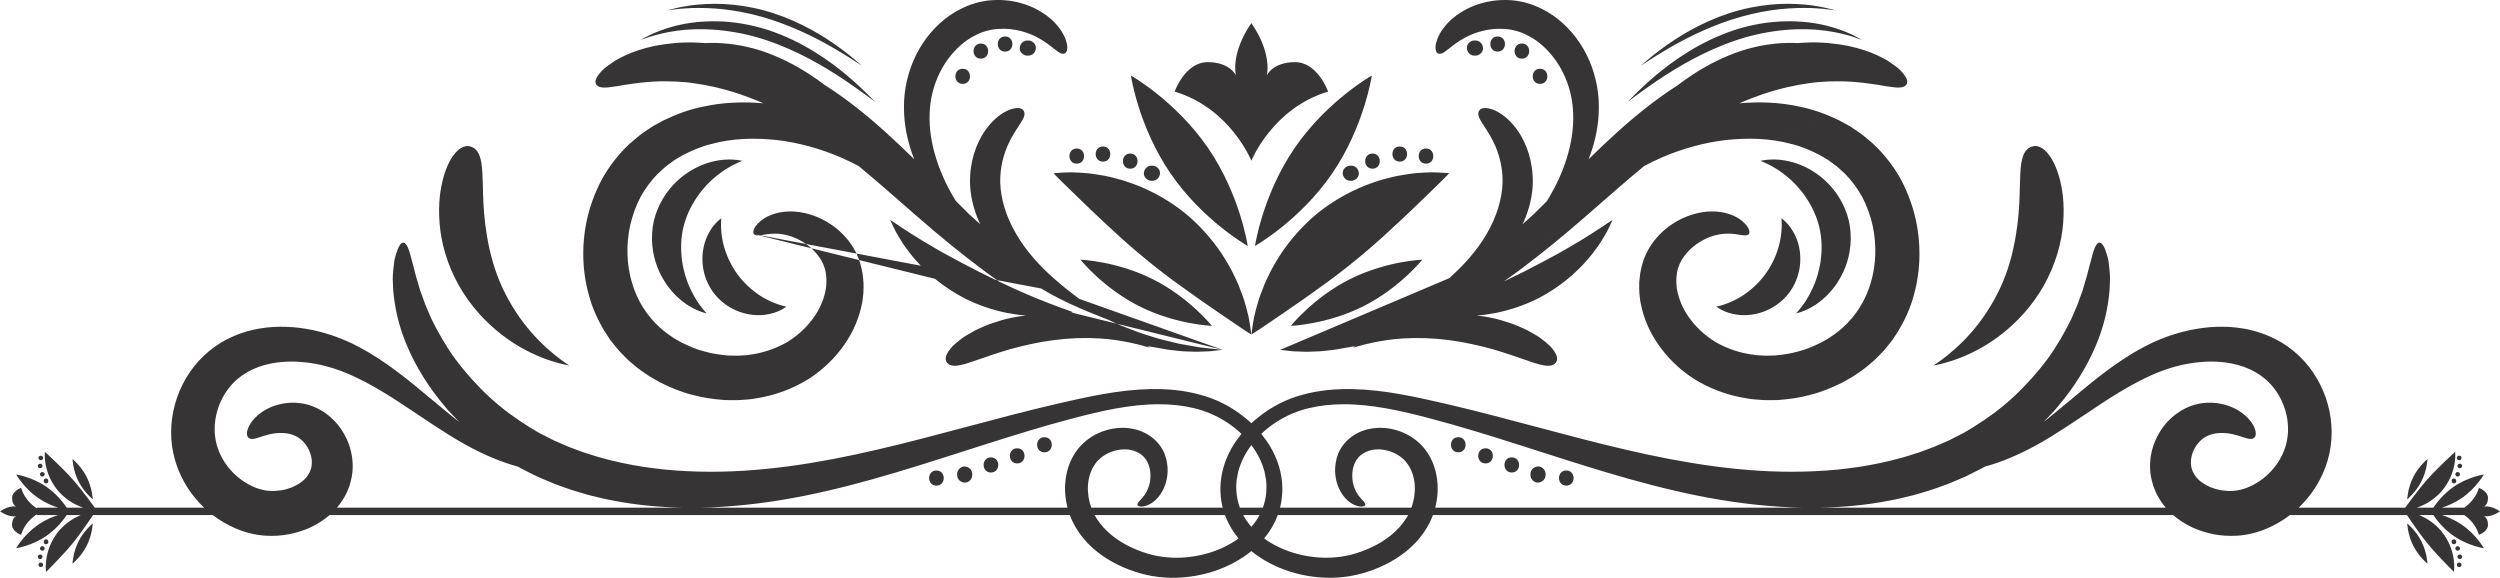 <?xml version="1.0" encoding="UTF-8"?>
<!DOCTYPE svg PUBLIC "-//W3C//DTD SVG 1.1//EN" "http://www.w3.org/Graphics/SVG/1.1/DTD/svg11.dtd">
<!-- Creator: CorelDRAW 2019 (64-Bit) -->
<svg xmlns="http://www.w3.org/2000/svg" xml:space="preserve" width="12.885in" height="2.978in" version="1.1" style="shape-rendering:geometricPrecision; text-rendering:geometricPrecision; image-rendering:optimizeQuality; fill-rule:evenodd; clip-rule:evenodd"
viewBox="0 0 3442.62 795.71"
 xmlns:xlink="http://www.w3.org/1999/xlink"
 xmlns:xodm="http://www.corel.com/coreldraw/odm/2003">
 <defs>
  <style type="text/css">
   <![CDATA[
    .fil0 {fill:#373435;fill-rule:nonzero}
   ]]>
  </style>
 </defs>
 <g id="Layer_x0020_1">
  <path class="fil0" d="M1038.38 322.52c1.07,1.17 2.9,1.81 5.72,1.67 2.81,-0.13 6.76,-0.88 12.19,-1.66 5.45,-0.72 12.5,-1.31 21.62,0.13 9.04,1.47 20.5,5.23 32.37,13.64 5.87,4.2 11.78,9.6 16.67,16.25 4.95,6.59 8.73,14.47 10.1,22.8 1.54,9.31 1.41,20.02 -1.79,31.23 -3.15,11.2 -8.7,23.24 -17.72,34.59 -8.76,11.44 -20.66,22.24 -34.83,30.65 -14.32,7.99 -31.6,14.33 -50.85,16.74 -4.76,0.94 -9.78,0.78 -14.78,1.2 -5.02,0.29 -10.18,-0.23 -15.37,-0.22 -10.38,-1.08 -21.13,-2.4 -31.78,-5.59 -10.8,-2.66 -21.28,-7.28 -31.73,-12.37 -4.95,-3.01 -10.32,-5.57 -15.01,-9.19 -2.37,-1.75 -5.02,-3.24 -7.25,-5.21 -2.28,-1.91 -4.58,-3.84 -6.9,-5.78 -17.9,-16.06 -31.55,-37.02 -38.79,-61.94 -7.41,-24.71 -8.32,-52.59 -2.47,-79.27 3.1,-13.28 7.67,-26.29 13.97,-38.42 6.56,-11.98 14.6,-22.96 24.2,-32.66 5.21,-4.58 10.04,-9.67 15.92,-13.54l4.23 -3.14c1.39,-1.07 2.79,-2.14 4.36,-2.97l9.14 -5.41c12.57,-6.62 25.93,-12.4 40.3,-15.83 28.44,-7.81 59.44,-8.61 89.83,-5.34 30.46,3.51 60.4,12.05 88.28,23.98 8.18,3.65 16.24,7.55 24.18,11.67 26.95,22.18 54.15,46.47 82.12,70.73 14.59,12.67 29.43,25.32 44.55,37.59 15.1,12.28 30.1,24.02 45.48,35.47 7.09,5.27 14.22,10.43 21.38,15.43 6.93,3.31 13.69,6.48 20.23,9.51 7.61,3.25 14.8,6.74 21.75,9.48 3.46,1.42 6.78,2.99 10.04,4.27 3.25,1.28 6.4,2.53 9.42,3.72 6.01,2.59 11.59,4.42 16.5,6.34 2.46,0.94 4.76,1.83 6.89,2.64 2.13,0.73 4.09,1.41 5.87,2.03 7.09,2.5 11.1,4.11 11.1,4.11 0,0 -0.75,0.18 -2.21,0.5l208.38 51.44 0.01 0 0 -0 0.01 0 0 0 0 0 -8.08 0.89c-2.66,0.29 -5.97,0.65 -9.88,1.08 -3.92,0.24 -8.46,0.31 -13.6,0.51 -5.15,0.34 -10.86,-0.01 -17.14,-0.26 -6.31,-0.06 -13.1,-0.92 -20.46,-1.73 -1.84,-0.2 -3.71,-0.42 -5.61,-0.63 -1.89,-0.33 -3.8,-0.66 -5.75,-1.01l-10.42 -1.83c-4.05,-0.61 -8.18,-1.44 -12.45,-2.13l3.13 2.12c0,0 -1.87,-0.52 -5.29,-1.45 -2.61,-0.68 -6.04,-1.74 -10.24,-2.85 -4.08,-0.84 -8.23,-1.79 -12.46,-2.8 -11.36,-2.31 -25.45,-4.72 -41.11,-5.62 -19.69,-1.22 -41.59,-0.55 -62.92,2.25 -21.36,2.72 -42.05,7.54 -60.15,12.47 -36,10.58 -55.25,19.27 -67.73,21.69 -12.16,2.97 -17.3,0.1 -19.7,-3.36 -2.32,-3.35 -3.4,-8.87 5.49,-19.63 2.17,-2.79 5.22,-5.47 8.99,-8.59 3.81,-3.05 8.27,-6.72 14.04,-9.94 5.7,-3.37 12.28,-7.2 20.28,-10.44 3.99,-1.63 8.14,-3.68 12.78,-5.12 4.62,-1.54 9.53,-3.11 14.74,-4.71 10.2,-2.79 21.23,-4.89 32.67,-6.18l-1.81 -0.15c-8.14,-0.52 -16.68,-2.01 -25.71,-3.67 -17.89,-3.78 -37.28,-9.97 -56.26,-19.44 -15.56,-7.93 -29.49,-17.41 -41.56,-27.29l-249.11 -61.49zm-938.64 453.75c0,0 11.93,-9.54 19.63,-24.84 7.7,-15.3 8.26,-30.57 8.26,-30.57 0,0 -11.94,9.54 -19.64,24.84 -7.7,15.3 -8.26,30.57 -8.26,30.57zm-40.49 1.56c0,4.11 -6.38,4.12 -6.38,0 0,-4.1 6.38,-4.11 6.38,0l0 0zm-0.85 -11.06c0,4.11 -6.38,4.12 -6.38,0 0,-4.1 6.38,-4.11 6.38,0l0 0zm2.98 -11.49c0,4.1 -6.38,4.11 -6.38,0 0,-4.11 6.38,-4.12 6.38,0l0 0zm-1.27 -8.94c0,-0.14 0,-0.28 0,-0.43 0,-1.67 1.47,-3.27 3.19,-3.19 1.73,0.08 3.19,1.4 3.19,3.19 0,0.14 0,0.29 0,0.43 0,1.67 -1.47,3.27 -3.19,3.19 -1.73,-0.08 -3.19,-1.4 -3.19,-3.19l0 0zm-60.11 -42.12c13.12,9.02 22.12,6.49 22.12,6.49 0,0 -5.64,2.39 -5.64,11.93 0,9.54 12.42,13.92 12.42,13.92 4.37,-14.63 14.61,-23.58 21.71,-28.26l0 0.99 29.26 0c-7.73,2.51 -17.67,6.64 -27.23,13.19 -19.83,13.6 -30.52,32.5 -30.52,32.5 0,0 21.48,-3.14 41.32,-16.73 14.57,-9.99 24.19,-22.83 28.28,-28.95l19.56 0 -1.09 0.44c-1.37,0.56 -2.72,1.24 -4.15,1.93 -2.88,1.35 -5.76,3.09 -8.75,5.01 -5.88,3.94 -11.86,9.05 -17.04,15.36 -5.14,6.35 -8.94,13.24 -11.62,19.79 -1.28,3.32 -2.4,6.49 -3.15,9.58 -0.39,1.54 -0.78,3 -1.05,4.45 -0.27,1.45 -0.5,2.85 -0.7,4.18 -0.44,2.65 -0.57,5.12 -0.7,7.27 -0.05,1.08 -0.1,2.07 -0.1,2.99 0.02,0.93 0.05,1.78 0.06,2.55 0.12,3.06 0.33,4.75 0.33,4.75 0,0 1.3,-1.18 3.38,-3.31 2.06,-2.11 4.99,-5.13 8.53,-8.77 1.72,-1.8 3.59,-3.76 5.58,-5.83 1.91,-2.1 4.05,-4.24 6.11,-6.57 4.26,-4.56 8.69,-9.55 13.07,-14.97 4.43,-5.38 8.42,-10.72 12.03,-15.81 1.86,-2.49 3.53,-5.02 5.2,-7.31 1.64,-2.37 3.17,-4.59 4.59,-6.64l6.18 -9.08 164.97 0c2.51,1.92 5.07,3.75 7.68,5.5 9.96,6.66 20.53,11.97 31.36,15.9 2.75,0.88 5.48,1.75 8.2,2.61 2.73,0.84 5.76,1.42 8.61,2.08 2.89,0.72 5.75,1.12 8.59,1.46 2.84,0.32 5.68,0.83 8.47,0.86 22.39,1.38 43.01,-3.05 61.21,-11.23 9.67,-4.54 18.76,-10.29 26.72,-17.19l1019.41 0c1.14,3.1 2.43,6.17 3.86,9.18 5.2,10.74 12.14,20.44 20.12,28.92 16.17,17 36.43,29.05 57.55,37.02 5.3,1.97 10.66,3.77 16.08,5.26 5.46,1.53 11.16,2.78 16.78,3.75 11.28,1.91 22.65,2.54 33.86,2.14 22.42,-0.81 44.27,-5.73 64.21,-14.2 13.59,-5.79 26.35,-13.3 37.54,-22.45 11.19,9.15 23.95,16.67 37.54,22.45 19.95,8.47 41.79,13.38 64.21,14.2 11.21,0.39 22.57,-0.24 33.86,-2.14 5.62,-0.97 11.31,-2.22 16.78,-3.75 5.42,-1.49 10.78,-3.28 16.08,-5.26 21.12,-7.97 41.38,-20.02 57.55,-37.02 7.99,-8.49 14.93,-18.18 20.12,-28.92 1.44,-3.01 2.72,-6.07 3.86,-9.18l1019.41 0c7.96,6.9 17.05,12.65 26.72,17.19 18.19,8.19 38.82,12.62 61.21,11.23 2.79,-0.03 5.63,-0.54 8.47,-0.86 2.85,-0.35 5.71,-0.75 8.6,-1.46 2.84,-0.67 5.88,-1.25 8.6,-2.08 2.71,-0.86 5.44,-1.74 8.2,-2.61 10.83,-3.93 21.39,-9.24 31.36,-15.9 2.61,-1.75 5.17,-3.58 7.68,-5.5l161.19 0c1.6,2.35 3.68,5.45 6.16,9.08 1.45,2.05 2.97,4.27 4.6,6.64 1.67,2.29 3.34,4.82 5.2,7.31 3.64,5.09 7.61,10.43 12.06,15.81 4.38,5.42 8.8,10.4 13.06,14.97 2.04,2.32 4.19,4.46 6.09,6.57 2,2.08 3.86,4.03 5.6,5.83 3.52,3.64 6.46,6.66 8.54,8.77 2.08,2.13 3.38,3.31 3.38,3.31 0,0 0.19,-1.69 0.33,-4.75 0,-0.77 0.04,-1.62 0.04,-2.55 0,-0.92 -0.04,-1.91 -0.07,-2.99 -0.15,-2.14 -0.26,-4.62 -0.7,-7.27 -0.22,-1.33 -0.44,-2.73 -0.7,-4.18 -0.26,-1.45 -0.67,-2.92 -1.04,-4.45 -0.78,-3.09 -1.89,-6.26 -3.15,-9.58 -2.67,-6.55 -6.49,-13.44 -11.62,-19.79 -5.2,-6.31 -11.17,-11.42 -17.07,-15.36 -3.01,-1.92 -5.86,-3.66 -8.76,-5.01 -1.41,-0.69 -2.78,-1.37 -4.12,-1.93l-1.1 -0.44 19.55 0c4.09,6.12 13.72,18.97 28.27,28.95 19.85,13.59 41.34,16.73 41.34,16.73 0,0 -10.69,-18.9 -30.54,-32.5 -9.55,-6.55 -19.49,-10.67 -27.22,-13.19l30.72 0c6.97,4.9 16.17,13.61 20.25,27.26 0,0 12.43,-4.38 12.43,-13.92 0,-9.54 -5.64,-11.93 -5.64,-11.93 0,0 8.98,2.52 22.12,-6.49 -13.14,-9.02 -22.12,-6.49 -22.12,-6.49 0,0 5.64,-2.39 5.64,-11.93 0,-9.54 -12.43,-13.92 -12.43,-13.92 -4.08,13.65 -13.27,22.36 -20.25,27.26l-30.73 0c7.73,-2.51 17.67,-6.64 27.22,-13.19 19.85,-13.59 30.54,-32.5 30.54,-32.5 0,0 -21.49,3.14 -41.34,16.74 -14.55,9.98 -24.18,22.83 -28.27,28.95l-22.87 0c0.94,-0.31 1.92,-0.65 2.94,-1.01 1.37,-0.5 2.75,-1.12 4.23,-1.76 2.89,-1.23 5.86,-2.85 8.94,-4.65 6.05,-3.7 12.21,-8.56 17.66,-14.65 5.38,-6.13 9.46,-12.85 12.43,-19.29 1.41,-3.27 2.64,-6.39 3.53,-9.44 0.44,-1.52 0.89,-2.97 1.22,-4.41 0.33,-1.44 0.63,-2.82 0.89,-4.15 0.56,-2.62 0.78,-5.09 1,-7.23 0.07,-1.07 0.19,-2.06 0.22,-2.99 0,-0.92 0.04,-1.78 0.04,-2.55 0,-3.06 -0.15,-4.75 -0.15,-4.75 0,0 -1.34,1.13 -3.53,3.17 -2.11,2.03 -5.2,4.92 -8.87,8.41 -1.78,1.73 -3.75,3.6 -5.83,5.6 -1.97,2.02 -4.19,4.07 -6.38,6.31 -4.42,4.38 -9.05,9.18 -13.66,14.41 -4.64,5.2 -8.87,10.36 -12.65,15.3 -1.97,2.41 -3.75,4.86 -5.53,7.09 -1.71,2.29 -3.34,4.45 -4.86,6.44 -3.01,4.08 -5.53,7.46 -7.27,9.83l-0.23 0.3 -146.8 0c11.54,-10.91 21.51,-23.82 29.19,-38.44 5.89,-11.17 10.44,-23.32 13.2,-36.12 2.77,-12.81 3.65,-26.03 2.74,-39.03 -1.83,-26.03 -10.63,-51.34 -25.46,-73.03 -14.71,-21.73 -36.43,-39.63 -60.29,-49.52 -5.89,-2.78 -12.05,-4.57 -18.12,-6.6 -6.16,-1.49 -12.29,-3.25 -18.47,-4.05 -12.34,-2.19 -24.63,-2.61 -36.65,-2.21 -12.06,0.3 -23.76,2.16 -35.21,4.34 -11.38,2.5 -22.48,5.59 -33.14,9.55 -10.59,3.94 -21.07,8.55 -30.65,13.71 -9.68,5.03 -18.82,10.6 -27.62,16.3 -17.55,11.48 -33.52,23.75 -48.45,35.89 -22.4,18.25 -42.82,35.98 -62.43,51.36l9.66 -10.12 5.89 -6.24 5.49 -6.62c21.24,-25.06 38.62,-53.2 50.46,-80.98 12.11,-27.7 17.68,-55.23 19.5,-77.64 0.33,-5.43 0.55,-10.52 0.69,-15.26 0.03,-4.75 -0.51,-9.23 -0.82,-13.31 -0.38,-4.09 -0.81,-7.83 -1.29,-11.23 -0.43,-3.4 -1.48,-6.46 -2.21,-9.17 -3.24,-10.86 -6.6,-16.21 -9.84,-16.55 -3.23,-0.34 -6.37,4.31 -9.17,13.43 -1.4,4.56 -2.51,10.25 -4.62,16.99 -1.92,6.75 -3.37,14.61 -6.36,23.38 -1.14,3.81 -2.28,7.77 -3.4,11.86 -1.47,4.02 -3,8.17 -4.57,12.47 -2.65,8.66 -7.16,17.34 -10.89,26.61 -8.87,18.11 -19.6,37.19 -33.04,55.64 -13.63,18.29 -29.47,36.04 -46.86,52.16 -17.38,16.17 -36.69,30.08 -55.98,42.03l-12.9 7.66 -13.33 6.77 -6.66 3.39 -6.94 3c-4.64,1.98 -9.23,4.07 -13.88,5.99 -9.51,3.4 -18.8,7.33 -28.54,10.12 -4.83,1.47 -9.59,3.16 -14.48,4.46l-14.68 3.86c-19.68,4.76 -39.64,8.66 -59.89,11 -20.19,2.69 -40.63,3.92 -61.11,4.49 -82.17,2.1 -164.5,-11.29 -246.17,-30.33 -81.79,-19.01 -163.23,-43.49 -247.09,-63.02 -41.76,-9.57 -84.62,-19.39 -129.47,-20.31 -22.34,-0.37 -45.13,1.63 -67.25,7.64 -22.28,5.85 -43.56,16.62 -61.59,31.29 -3.07,2.38 -6.24,5.11 -9.47,8.18 -3.23,-3.06 -6.4,-5.79 -9.47,-8.18 -18.03,-14.67 -39.31,-25.44 -61.59,-31.29 -22.11,-6.01 -44.91,-8.01 -67.24,-7.64 -44.85,0.92 -87.71,10.74 -129.47,20.31 -83.86,19.53 -165.3,44.01 -247.09,63.02 -81.67,19.04 -164,32.43 -246.17,30.33 -20.48,-0.57 -40.92,-1.8 -61.11,-4.49 -20.25,-2.34 -40.21,-6.24 -59.89,-11l-14.68 -3.86c-4.89,-1.3 -9.65,-3 -14.48,-4.46 -9.73,-2.79 -19.03,-6.72 -28.53,-10.12 -4.66,-1.93 -9.25,-4.01 -13.89,-5.99l-6.94 -3 -6.66 -3.39 -13.33 -6.77 -12.9 -7.66c-19.28,-11.94 -38.6,-25.86 -55.98,-42.03 -17.39,-16.12 -33.22,-33.87 -46.86,-52.16 -13.44,-18.45 -24.17,-37.54 -33.04,-55.64 -3.73,-9.27 -8.24,-17.95 -10.89,-26.61 -1.57,-4.29 -3.1,-8.45 -4.57,-12.47 -1.12,-4.09 -2.26,-8.05 -3.4,-11.86 -2.99,-8.78 -4.44,-16.64 -6.36,-23.38 -2.1,-6.75 -3.21,-12.43 -4.62,-16.99 -2.8,-9.12 -5.94,-13.77 -9.17,-13.43 -3.24,0.34 -6.6,5.68 -9.84,16.55 -0.73,2.71 -1.79,5.78 -2.21,9.17 -0.48,3.4 -0.91,7.14 -1.29,11.23 -0.31,4.09 -0.85,8.56 -0.82,13.31 0.14,4.74 0.36,9.82 0.69,15.26 1.81,22.41 7.39,49.94 19.5,77.64 11.83,27.78 29.21,55.91 50.46,80.98l5.49 6.62 5.89 6.24 9.65 10.12c-19.61,-15.38 -40.03,-33.11 -62.43,-51.36 -14.92,-12.13 -30.9,-24.41 -48.45,-35.89 -8.8,-5.7 -17.94,-11.27 -27.62,-16.3 -9.57,-5.17 -20.05,-9.77 -30.65,-13.71 -10.65,-3.96 -21.76,-7.05 -33.14,-9.55 -11.45,-2.18 -23.15,-4.04 -35.21,-4.34 -12.02,-0.39 -24.31,0.03 -36.65,2.21 -6.18,0.8 -12.31,2.56 -18.47,4.05 -6.07,2.03 -12.23,3.82 -18.12,6.6 -23.87,9.89 -45.59,27.8 -60.3,49.52 -14.83,21.69 -23.62,47 -25.46,73.03 -0.91,13 -0.03,26.22 2.74,39.03 2.76,12.8 7.31,24.95 13.2,36.12 7.68,14.61 17.66,27.53 29.19,38.44l-150.58 0 -0.22 -0.3c-1.76,-2.36 -4.26,-5.74 -7.29,-9.83 -1.5,-1.99 -3.13,-4.15 -4.86,-6.44 -1.77,-2.23 -3.54,-4.68 -5.5,-7.09 -3.82,-4.94 -8.02,-10.11 -12.67,-15.3 -4.6,-5.24 -9.23,-10.03 -13.67,-14.41 -2.16,-2.23 -4.38,-4.29 -6.38,-6.31 -2.07,-2 -4.02,-3.87 -5.81,-5.6 -3.69,-3.5 -6.74,-6.39 -8.88,-8.41 -2.17,-2.04 -3.52,-3.17 -3.52,-3.17 0,0 -0.14,1.7 -0.14,4.75 0.01,0.77 0.03,1.62 0.04,2.55 0.04,0.92 0.13,1.92 0.23,2.99 0.21,2.13 0.44,4.61 0.99,7.23 0.25,1.33 0.54,2.71 0.87,4.15 0.33,1.44 0.78,2.89 1.24,4.41 0.88,3.06 2.13,6.18 3.54,9.44 2.95,6.44 7.03,13.16 12.43,19.29 5.44,6.09 11.63,10.95 17.66,14.65 3.07,1.8 6.02,3.41 8.95,4.65 1.45,0.63 2.84,1.25 4.23,1.76 1,0.36 1.98,0.7 2.93,1.01l-22.88 0c-4.09,-6.12 -13.71,-18.97 -28.28,-28.95 -19.83,-13.6 -41.32,-16.74 -41.32,-16.74 0,0 10.68,18.9 30.52,32.5 9.56,6.55 19.5,10.68 27.24,13.19l-29.27 0 0 0.99c-7.1,-4.67 -17.34,-13.63 -21.71,-28.26 0,0 -12.42,4.37 -12.42,13.92 0,9.55 5.64,11.93 5.64,11.93 0,0 -8.99,-2.52 -22.12,6.49zm99.74 -72.04c0,0 11.93,9.54 19.63,24.84 7.7,15.3 8.26,30.57 8.26,30.57 0,0 -11.94,-9.54 -19.64,-24.84 -7.7,-15.3 -8.26,-30.57 -8.26,-30.57zm-40.49 -1.56c0,-4.1 -6.38,-4.11 -6.38,0 0,4.11 6.38,4.12 6.38,0l0 0zm-0.85 11.06c0,-4.11 -6.38,-4.11 -6.38,0 0,4.11 6.38,4.12 6.38,0l0 0zm2.98 11.49c0,-4.11 -6.38,-4.12 -6.38,0 0,4.1 6.38,4.11 6.38,0l0 0zm-1.27 8.94c0,0.14 0,0.28 0,0.42 0,1.67 1.47,3.27 3.19,3.19 1.73,-0.08 3.19,-1.4 3.19,-3.19 0,-0.14 0,-0.28 0,-0.42 0,-1.67 -1.47,-3.27 -3.19,-3.19 -1.73,0.07 -3.19,1.4 -3.19,3.19l0 0zm3282.76 114.16c0,0 -11.95,-9.54 -19.63,-24.84 -7.72,-15.3 -8.28,-30.57 -8.28,-30.57 0,0 11.95,9.54 19.63,24.84 7.72,15.3 8.27,30.57 8.27,30.57zm40.49 1.56c0,4.11 6.38,4.12 6.38,0 0,-4.1 -6.38,-4.11 -6.38,0l0 0zm0.85 -11.06c0,4.11 6.38,4.12 6.38,0 0,-4.1 -6.38,-4.11 -6.38,0l0 0zm-2.97 -11.49c0,4.1 6.38,4.11 6.38,0 0,-4.11 -6.38,-4.12 -6.38,0l0 0zm1.26 -8.94c0,-0.14 0,-0.28 0,-0.43 0,-1.67 -1.48,-3.27 -3.19,-3.19 -1.74,0.08 -3.19,1.4 -3.19,3.19 0,0.14 0,0.29 0,0.43 0,1.67 1.48,3.27 3.19,3.19 1.74,-0.08 3.19,-1.4 3.19,-3.19l0 0zm-39.63 -114.17c0,0 -11.95,9.54 -19.63,24.84 -7.72,15.3 -8.28,30.57 -8.28,30.57 0,0 11.95,-9.54 19.63,-24.84 7.72,-15.3 8.27,-30.57 8.27,-30.57zm40.49 -1.56c0,-4.1 6.38,-4.11 6.38,0 0,4.11 -6.38,4.12 -6.38,0l0 0zm0.85 11.06c0,-4.11 6.38,-4.11 6.38,0 0,4.11 -6.38,4.12 -6.38,0l0 0zm-2.97 11.49c0,-4.11 6.38,-4.12 6.38,0 0,4.1 -6.38,4.11 -6.38,0l0 0zm1.26 8.94c0,0.14 0,0.28 0,0.42 0,1.67 -1.48,3.27 -3.19,3.19 -1.74,-0.08 -3.19,-1.4 -3.19,-3.19 0,-0.14 0,-0.28 0,-0.42 0,-1.67 1.48,-3.27 3.19,-3.19 1.74,0.07 3.19,1.4 3.19,3.19l0 0zm-1875.18 47.2l179.51 0c4.23,11.45 10.6,22.49 18.75,32.26 -7.28,5.31 -15.25,9.84 -23.63,13.52 -13.83,6.17 -28.76,10.14 -43.94,11.92 -14.76,1.81 -32.75,1.67 -51.4,-2.86 -18.61,-4.8 -39,-13.46 -55.63,-26.96 -4.12,-3.41 -8.03,-7.08 -11.65,-11.01 -3.54,-3.99 -6.78,-8.25 -9.63,-12.71 -0.83,-1.35 -1.63,-2.73 -2.38,-4.13zm204.6 0l22.55 0c-3.1,5.78 -6.9,11.23 -11.27,16.24 -4.37,-5.01 -8.18,-10.46 -11.27,-16.24zm47.64 0l179.51 0c-0.75,1.41 -1.55,2.79 -2.38,4.13 -2.86,4.46 -6.09,8.72 -9.63,12.71 -3.62,3.93 -7.53,7.6 -11.65,11.01 -16.63,13.5 -37.01,22.16 -55.63,26.96 -18.64,4.53 -36.64,4.67 -51.4,2.86 -15.17,-1.78 -30.11,-5.75 -43.94,-11.92 -8.38,-3.68 -16.35,-8.2 -23.63,-13.52 8.15,-9.77 14.52,-20.81 18.75,-32.26zm1222.9 -10.16l-477.52 0c32.07,-0.53 64.3,-3.39 96.24,-9.63 11.07,-1.87 21.99,-4.76 32.95,-7.38 5.47,-1.37 10.85,-3.14 16.28,-4.71 5.42,-1.61 10.85,-3.18 16.16,-5.2l16 -5.77c5.28,-2.07 10.48,-4.39 15.71,-6.59l7.83 -3.35c2.6,-1.17 5.15,-2.55 7.73,-3.81l15.39 -7.79c1.28,-0.73 2.55,-1.47 3.82,-2.22 21.84,-5.92 46.55,-15.95 72.18,-30.21 28.77,-15.84 58.26,-36.78 89.62,-57.34 15.68,-10.28 31.91,-20.31 48.83,-29.19 8.47,-4.39 17.08,-8.58 25.91,-12.16 8.8,-3.75 17.56,-6.63 26.67,-9.15 9.07,-2.49 18.35,-4.18 27.63,-5.44 9.3,-0.93 18.64,-1.68 27.79,-1.12 9.14,0.45 18.19,1.46 26.7,3.7 4.36,0.84 8.38,2.48 12.52,3.71 3.91,1.73 7.97,3.11 11.58,5.24 3.83,1.76 7.17,4.21 10.67,6.37 1.67,1.19 3.22,2.55 4.84,3.77l2.42 1.87 2.17 2.06c5.8,5.43 10.85,11.76 15,18.67 8.31,13.8 12.9,29.87 13.26,45.25 0.41,15.45 -3.36,29.7 -10.59,42.65 -7.14,12.91 -17.63,23.82 -29.2,31.53 -5.79,3.87 -11.8,6.91 -17.79,9.17 -1.51,0.5 -3.02,0.99 -4.51,1.48 -1.48,0.49 -2.79,0.65 -4.17,1.04 -1.33,0.41 -2.75,0.59 -4.17,0.77 -1.42,0.15 -2.78,0.55 -4.23,0.52 -5.69,0.6 -11.45,0.05 -16.91,-0.67 -5.48,-0.88 -10.59,-2.45 -15.29,-4.26 -9.18,-3.95 -16.28,-9.27 -20.37,-14.9 -0.92,-1.46 -2.13,-2.77 -2.71,-4.29l-1.19 -2.15c-0.23,-0.78 -0.5,-1.53 -0.79,-2.28 -1.23,-2.97 -1.74,-5.77 -1.85,-8.93 -0.31,-6.19 1.17,-12.69 3.72,-18.17 2.43,-5.61 6.03,-10.03 9.62,-13.49 3.67,-3.46 7.44,-5.76 11.62,-7.4 4.15,-1.66 8.5,-2.49 12.6,-2.86 8.28,-0.76 15.5,0.43 21.27,1.73 5.8,1.37 10.17,3.07 13.86,4.17 1.74,0.64 3.37,1.11 4.83,1.43 1.37,0.39 2.62,0.62 3.75,0.69 2.26,0.15 3.99,-0.32 5.3,-1.2 1.27,-0.85 2.3,-2.21 2.65,-4.58 0.17,-1.19 0.17,-2.63 -0.09,-4.41 -0.34,-1.7 -0.96,-3.69 -1.94,-6.07 -2.14,-4.52 -5.89,-10.51 -13.01,-16.61 -7.12,-5.96 -17.55,-12.4 -32.67,-15.51 -7.54,-1.53 -16.28,-2.22 -26.04,-0.85 -9.7,1.29 -20.64,4.9 -30.7,11.36 -10.05,6.45 -19.63,15.41 -26.93,27.15 -7.38,11.64 -12.92,26.03 -13.98,42.88 -0.57,8.32 0.16,17.57 2.62,26.37 0.62,2.2 1.24,4.43 1.87,6.67 0.81,2.18 1.74,4.33 2.67,6.52 1.72,4.46 4.25,8.5 6.76,12.68 2.29,3.6 4.84,7.01 7.62,10.24zm-499.87 0l-506.23 0c1.21,-4.67 2.11,-9.4 2.71,-14.15 2.88,-22.82 -2.27,-47.17 -16.24,-65.58 -7.18,-9.44 -16.28,-16.53 -25.88,-21.44 -9.63,-4.92 -19.85,-7.74 -30.02,-8.59 -10.16,-0.84 -20.35,0.34 -29.68,3.65 -9.37,3.32 -17.6,8.65 -24.06,15.58 -6.56,7.04 -10.74,15.29 -12.67,23.17 -1.96,7.9 -2.5,15.46 -1.66,22.34 1.44,13.78 7.24,24.81 13.83,32.03 6.68,7.31 14.12,10.42 19.06,11.3 5.15,0.57 7.83,-0.37 8.25,-2.06 0.76,-2.91 -3.63,-5.92 -8.3,-11.88 -0.58,-0.74 -1.18,-1.52 -1.81,-2.33 -0.53,-0.9 -1.08,-1.83 -1.66,-2.81 -0.64,-0.88 -1.11,-1.98 -1.6,-3.1 -0.48,-1.12 -1.14,-2.13 -1.48,-3.43 -1.89,-4.78 -3.08,-10.72 -3.03,-17.14 0.04,-6.38 1.35,-13.4 4.66,-19.26 0.89,-1.41 1.6,-2.96 2.75,-4.14 0.53,-0.63 0.99,-1.32 1.53,-1.93 0.62,-0.53 1.23,-1.08 1.82,-1.64 1.01,-1.22 2.81,-2.07 4.16,-3.2 1.62,-0.84 3.15,-1.86 4.92,-2.53 13.57,-6.26 34.69,-3.12 48.68,8.65 1.85,1.35 3.27,3.09 4.88,4.65 1.34,1.76 2.81,3.36 4.02,5.47 2.55,3.96 4.63,8.32 6.02,13.05 2.96,9.37 3.49,19.95 1.93,30.31 -0.78,5.11 -2.09,10.16 -3.87,15.02l-180.89 0c0.66,-2.58 1.2,-5.17 1.63,-7.76 3.25,-19.04 0.92,-37.6 -4.44,-53.2 -5.34,-15.69 -13.42,-28.57 -21.69,-38.92 -0.47,-0.58 -0.94,-1.14 -1.41,-1.71 6.84,-6.58 14.42,-12.46 22.51,-17.47 13.13,-8.25 27.31,-14.19 42.61,-17.91 15.28,-3.69 31.17,-5.35 47.22,-5.48 40.42,-0.17 80.93,9.14 121.3,19.84 40.43,10.61 80.55,23.17 120.78,35.94 80.46,25.58 161.53,53 246.8,70.18 42.6,8.59 86.12,14.3 130.19,16.11 4.78,0.17 9.57,0.29 14.36,0.37zm-743.56 0l-31.68 0c-0.72,-1.96 -1.36,-3.95 -1.92,-5.96 -1.95,-6.92 -3.02,-14.15 -3.03,-21.41 -0.16,-1.81 -0.05,-3.62 0.13,-5.44l0.4 -5.44c0.53,-3.6 1.2,-7.21 2,-10.78 3.44,-13.3 9.8,-25.89 18.26,-37.17 8.46,11.29 14.82,23.87 18.26,37.17 0.8,3.57 1.46,7.18 2,10.78l0.4 5.44c0.19,1.81 0.29,3.62 0.13,5.44 -0.01,7.26 -1.07,14.49 -3.02,21.41 -0.56,2.02 -1.2,4 -1.92,5.96zm-55.37 0l-180.89 0c-1.78,-4.86 -3.09,-9.91 -3.87,-15.02 -1.56,-10.36 -1.04,-20.94 1.93,-30.31 1.38,-4.73 3.47,-9.09 6.02,-13.05 1.2,-2.1 2.68,-3.7 4.02,-5.47 1.61,-1.56 3.03,-3.29 4.88,-4.65 13.99,-11.77 35.1,-14.91 48.68,-8.65 1.77,0.67 3.3,1.69 4.92,2.53 1.35,1.13 3.16,1.98 4.16,3.2 0.59,0.56 1.19,1.11 1.81,1.64 0.55,0.61 1,1.31 1.53,1.93 1.15,1.19 1.86,2.74 2.75,4.14 3.31,5.86 4.62,12.87 4.66,19.26 0.05,6.42 -1.14,12.36 -3.03,17.14 -0.33,1.3 -1,2.3 -1.48,3.43 -0.49,1.11 -0.96,2.22 -1.6,3.1 -0.57,0.98 -1.13,1.91 -1.66,2.81 -0.63,0.82 -1.23,1.59 -1.8,2.33 -4.68,5.96 -9.07,8.97 -8.3,11.88 0.42,1.69 3.1,2.63 8.25,2.06 4.94,-0.88 12.38,-3.99 19.06,-11.3 6.58,-7.23 12.38,-18.25 13.83,-32.03 0.84,-6.87 0.3,-14.44 -1.65,-22.34 -1.93,-7.88 -6.11,-16.13 -12.67,-23.17 -6.46,-6.92 -14.69,-12.26 -24.06,-15.58 -9.33,-3.31 -19.52,-4.49 -29.68,-3.65 -10.17,0.85 -20.39,3.67 -30.02,8.59 -9.6,4.91 -18.7,12.01 -25.88,21.44 -13.97,18.41 -19.12,42.76 -16.24,65.58 0.59,4.75 1.49,9.49 2.71,14.15l-506.22 0c4.79,-0.08 9.58,-0.2 14.36,-0.37 44.07,-1.81 87.59,-7.52 130.19,-16.11 85.27,-17.18 166.34,-44.6 246.8,-70.18 40.24,-12.77 80.35,-25.33 120.79,-35.94 40.37,-10.7 80.88,-20.01 121.3,-19.84 16.06,0.13 31.94,1.79 47.22,5.48 15.3,3.72 29.48,9.67 42.61,17.91 8.09,5.01 15.67,10.89 22.51,17.47 -0.47,0.56 -0.94,1.13 -1.41,1.71 -8.28,10.35 -16.35,23.23 -21.69,38.92 -5.36,15.6 -7.69,34.15 -4.44,53.2 0.43,2.59 0.98,5.18 1.63,7.76zm-742.22 0l-477.52 0c2.78,-3.23 5.33,-6.64 7.62,-10.24 2.51,-4.18 5.04,-8.22 6.76,-12.68 0.93,-2.19 1.86,-4.35 2.67,-6.52 0.63,-2.24 1.25,-4.46 1.87,-6.67 2.46,-8.8 3.2,-18.05 2.62,-26.37 -1.06,-16.85 -6.6,-31.24 -13.98,-42.88 -7.3,-11.74 -16.88,-20.7 -26.93,-27.15 -10.07,-6.46 -21,-10.08 -30.7,-11.36 -9.76,-1.37 -18.5,-0.68 -26.04,0.85 -15.13,3.11 -25.56,9.55 -32.67,15.51 -7.13,6.09 -10.87,12.09 -13.01,16.61 -0.98,2.38 -1.6,4.37 -1.94,6.07 -0.25,1.78 -0.25,3.22 -0.09,4.41 0.35,2.38 1.38,3.73 2.65,4.58 1.31,0.88 3.05,1.35 5.3,1.2 1.12,-0.07 2.37,-0.3 3.75,-0.69 1.46,-0.32 3.09,-0.79 4.83,-1.43 3.68,-1.1 8.05,-2.8 13.86,-4.17 5.77,-1.3 12.99,-2.49 21.27,-1.73 4.1,0.36 8.46,1.19 12.6,2.86 4.19,1.64 7.96,3.94 11.62,7.4 3.59,3.46 7.19,7.88 9.62,13.49 2.55,5.48 4.03,11.99 3.72,18.17 -0.11,3.16 -0.62,5.96 -1.85,8.93 -0.29,0.75 -0.55,1.5 -0.79,2.28l-1.19 2.15c-0.58,1.52 -1.79,2.83 -2.71,4.29 -4.09,5.64 -11.2,10.95 -20.37,14.9 -4.7,1.81 -9.8,3.38 -15.29,4.26 -5.47,0.72 -11.23,1.28 -16.91,0.67 -1.46,0.02 -2.81,-0.37 -4.23,-0.52 -1.42,-0.17 -2.84,-0.36 -4.17,-0.77 -1.38,-0.39 -2.69,-0.55 -4.17,-1.04 -1.49,-0.49 -2.99,-0.98 -4.51,-1.48 -6,-2.26 -12,-5.3 -17.79,-9.17 -11.57,-7.71 -22.06,-18.61 -29.2,-31.53 -7.23,-12.95 -11,-27.2 -10.59,-42.65 0.37,-15.38 4.95,-31.45 13.26,-45.25 4.14,-6.9 9.2,-13.24 15,-18.67l2.17 -2.06 2.42 -1.87c1.63,-1.23 3.17,-2.58 4.84,-3.77 3.5,-2.16 6.85,-4.61 10.67,-6.37 3.61,-2.12 7.67,-3.51 11.58,-5.24 4.14,-1.24 8.16,-2.87 12.52,-3.71 8.51,-2.24 17.56,-3.25 26.7,-3.7 9.15,-0.56 18.49,0.2 27.79,1.12 9.29,1.25 18.57,2.94 27.64,5.44 9.11,2.52 17.87,5.4 26.67,9.15 8.83,3.58 17.44,7.77 25.91,12.16 16.91,8.88 33.15,18.9 48.83,29.19 31.36,20.56 60.85,41.5 89.62,57.34 25.63,14.26 50.34,24.29 72.17,30.21 1.27,0.75 2.54,1.49 3.82,2.22l15.39 7.79c2.58,1.27 5.13,2.64 7.73,3.81l7.83 3.35c5.24,2.2 10.43,4.52 15.71,6.59l16 5.77c5.3,2.02 10.74,3.59 16.16,5.2 5.43,1.57 10.81,3.34 16.28,4.71 10.96,2.62 21.88,5.51 32.95,7.38 31.94,6.23 64.17,9.1 96.24,9.63zm1855.97 -497c2.98,-1.06 6.53,-1.56 10.75,-0.02 4.18,1.55 9.24,5.09 14.39,12.48 5.23,7.35 10.72,18.57 14.71,35.29 3.96,16.66 6.35,38.99 2.86,67.2 -3.57,28.14 -14.34,59.09 -31.46,85.85 -16.95,26.85 -39.65,48.85 -61.79,64.32 -22.17,15.63 -43.8,24.65 -59.26,29.71 -7.8,2.46 -14.02,4.14 -18.39,5.03 -4.32,0.93 -6.68,1.44 -6.68,1.44 0,0 1.98,-1.38 5.6,-3.9 3.63,-2.43 8.72,-6.28 14.84,-11.17 12.16,-9.9 28.06,-24.74 42.48,-43.83 14.49,-19 27.56,-41.93 36.33,-65.65 8.87,-23.65 13.59,-47.99 16.4,-69.71 2.68,-21.78 2.97,-38.97 3.3,-52.59 0.33,-13.63 0.76,-23.78 1.91,-31.45 1.24,-7.71 3.06,-12.9 5.59,-16.49 2.5,-3.59 5.54,-5.49 8.42,-6.52zm-640.52 466.63c13.42,0 13.44,-20.85 0,-20.85 -13.42,0 -13.44,20.85 0,20.85l0 0zm-28.5 -14.59c0,-0.46 0,-0.93 0,-1.39 0,-5.45 -4.79,-10.68 -10.42,-10.42 -5.65,0.25 -10.43,4.58 -10.43,10.42 0,0.46 0,0.93 0,1.39 0,5.45 4.79,10.68 10.43,10.42 5.65,-0.25 10.42,-4.58 10.42,-10.42l0 0zm-46.57 -3.48c13.42,0 13.44,-20.85 0,-20.85 -13.42,0 -13.44,20.85 0,20.85l0 0zm-36.14 -12.51c13.42,0 13.44,-20.85 0,-20.85 -13.42,0 -13.44,20.85 0,20.85l0 0zm-37.53 -15.29c13.42,0 13.44,-20.85 0,-20.85 -13.42,0 -13.44,20.85 0,20.85l0 0zm-49.59 -265.29c0,0 -31.17,38.99 -81.15,64.15 -49.99,25.17 -99.87,26.98 -99.87,26.98 0,0 31.17,-38.99 81.15,-64.15 49.99,-25.17 99.87,-26.98 99.87,-26.98zm568.91 -343.28c0,0 -1.04,-0.16 -3.01,-0.48 -1.97,-0.36 -4.88,-0.72 -8.62,-1.09 -3.75,-0.38 -8.31,-1.02 -13.61,-1.22 -2.65,-0.15 -5.47,-0.32 -8.47,-0.49 -2.99,-0.03 -6.15,-0.07 -9.46,-0.11 -13.23,0 -28.9,0.77 -45.94,3.36 -17.04,2.56 -35.47,6.72 -54.28,12.86 -37.29,12.26 -68.41,28.8 -90.03,41.62 -10.88,6.37 -19.39,11.89 -25.29,15.7 -2.97,1.88 -5.22,3.4 -6.75,4.42 -1.54,1.02 -2.34,1.55 -2.34,1.55 0,0 0.72,-0.64 2.1,-1.87 1.37,-1.24 3.41,-3.04 6.12,-5.28 5.38,-4.52 13.24,-11.03 23.59,-18.45 20.49,-14.89 51.21,-33.97 89.68,-46.62 19.43,-6.34 38.62,-10.06 56.24,-11.8 17.63,-1.77 33.72,-1.36 47.13,-0.18 3.35,0.35 6.54,0.68 9.56,0.99 3.01,0.48 5.85,0.92 8.5,1.34 5.3,0.75 9.83,1.91 13.52,2.73 3.7,0.81 6.54,1.53 8.46,2.14 1.92,0.57 2.93,0.87 2.93,0.87zm36.79 40.69c0,0 -1.17,-0.44 -3.43,-1.22 -2.26,-0.76 -5.53,-2 -9.8,-3.39 -8.62,-2.56 -21.14,-6 -36.87,-8.11 -31.36,-4.38 -75.66,-2.55 -121.09,12.39 -45.48,14.97 -83.17,37.85 -109.54,55.43 -13.19,8.86 -23.59,16.5 -30.82,21.75 -7.17,5.34 -11.13,8.29 -11.13,8.29 0,0 3.45,-3.55 9.7,-9.96 6.39,-6.27 15.71,-15.31 28.01,-25.71 12.3,-10.38 27.62,-22.09 45.93,-33.35 18.24,-11.33 39.69,-21.91 63.47,-29.82 23.95,-7.67 47.81,-11.57 69.56,-11.94 21.76,-0.52 41.32,2.05 57.22,6.01 15.93,3.94 28.14,9.15 36.37,12.98 4.07,2.02 7.14,3.77 9.25,4.88 2.1,1.13 3.17,1.77 3.17,1.77zm-254.16 62.47c6.92,-5.24 14.38,-10.52 22.36,-15.69 19,-12.34 41.16,-23.77 65.6,-31.88 24.28,-7.83 48.67,-11.18 70.49,-10.83 2.32,0.04 4.61,0.12 6.87,0.23 3.52,-0.28 6.97,-0.48 10.36,-0.63 22.77,-1.21 42.55,1.39 59.08,4.45 16.56,3.56 29.96,8.17 40.57,13.13 5.28,2.59 9.97,4.93 14.04,7.28 3.98,2.62 7.41,5.03 10.38,7.26 6.02,4.25 9.71,8.68 12.27,12.01 5.05,6.79 4.95,10.71 3.37,13.32l-532.47 225.65 -0.02 0.02 532.49 -225.66c-1.65,2.7 -5.34,4.69 -13.14,4.41 -3.93,-0.08 -8.67,-1.08 -15.17,-1.8 -3.2,-0.46 -6.71,-1.07 -10.57,-1.87 -3.96,-0.55 -8.36,-1.07 -13.1,-1.86 -9.57,-1.37 -21.04,-2.49 -34.72,-3.02 -13.76,-0.06 -29.72,-0.15 -48.33,2.67 -18.57,2.59 -39.71,7.12 -63.15,15.06 -10.29,3.51 -21.01,7.61 -32.07,12.51 27.38,-2.41 55.51,-1.52 83.38,4.71 18.32,3.61 36.27,10.23 53.46,18.51l12.65 6.83c2.14,1.07 4.13,2.43 6.12,3.79l5.98 4.05c8.19,5.11 15.3,11.69 22.66,17.9 14.28,13.33 26.46,28.83 36.16,45.44 9.45,16.77 16.35,34.62 21.07,52.83 9.02,36.51 8.72,74.67 -1.24,110.13 -4.63,17.81 -12.52,34.67 -21.93,50.27 -2.51,3.83 -5.01,7.64 -7.5,11.44 -2.84,3.55 -5.68,7.08 -8.5,10.6 -2.75,3.61 -5.92,6.76 -9.05,9.93 -3.19,3.1 -6.12,6.5 -9.54,9.26 -3.37,2.82 -6.72,5.62 -10.05,8.41 -3.32,2.81 -6.98,5.02 -10.44,7.51 -6.87,5.08 -14.32,8.85 -21.45,12.96 -14.71,7.24 -29.48,13.36 -44.45,16.99 -14.84,4.17 -29.76,5.97 -44.23,7.08 -7.28,0.01 -14.44,0.44 -21.51,-0.06 -7.06,-0.62 -14.03,-0.77 -20.83,-2.13 -27.33,-4.13 -52,-13.76 -73.18,-26.86 -20.89,-13.52 -37.31,-30 -49.52,-47.84 -12.39,-17.69 -20.24,-37.11 -23.91,-56.18 -0.54,-2.36 -0.89,-4.75 -1.12,-7.15 -0.26,-2.39 -0.52,-4.75 -0.77,-7.09 -0.29,-4.72 -0.24,-9.4 -0.21,-13.94 0.44,-4.57 0.7,-9.05 1.43,-13.38 0.92,-4.37 1.59,-8.44 2.82,-12.72 5.04,-17.45 14.32,-30.94 24.15,-40.88 9.87,-10.04 20.43,-16.89 30.52,-21.71 20.31,-9.53 38.85,-11.04 53,-9 14.27,2.11 23.95,7.54 29.85,12.38 5.92,4.96 8.49,9.21 9.48,12.22 0.98,3.04 0.53,4.8 -0.5,5.93 -1.06,1.17 -2.9,1.81 -5.72,1.67 -2.81,-0.13 -6.76,-0.88 -12.2,-1.66 -5.45,-0.72 -12.5,-1.31 -21.62,0.13 -9.04,1.47 -20.5,5.23 -32.37,13.64 -5.87,4.2 -11.77,9.6 -16.67,16.25 -4.95,6.59 -8.73,14.47 -10.1,22.8 -1.54,9.31 -1.41,20.02 1.79,31.23 3.15,11.2 8.7,23.24 17.72,34.59 8.76,11.44 20.66,22.24 34.83,30.65 14.32,7.99 31.6,14.33 50.85,16.74 4.76,0.94 9.78,0.78 14.78,1.2 5.02,0.29 10.18,-0.23 15.37,-0.22 10.38,-1.08 21.13,-2.4 31.78,-5.59 10.8,-2.66 21.29,-7.28 31.73,-12.37 4.95,-3.01 10.32,-5.57 15.01,-9.19 2.38,-1.75 5.02,-3.24 7.26,-5.21 2.28,-1.91 4.58,-3.84 6.9,-5.78 17.9,-16.06 31.55,-37.02 38.79,-61.94 7.41,-24.71 8.32,-52.59 2.47,-79.27 -3.1,-13.28 -7.67,-26.29 -13.97,-38.42 -6.56,-11.98 -14.6,-22.96 -24.2,-32.66 -5.21,-4.58 -10.04,-9.67 -15.92,-13.54l-4.23 -3.14c-1.39,-1.07 -2.79,-2.14 -4.36,-2.97l-9.14 -5.41c-12.57,-6.62 -25.93,-12.4 -40.3,-15.83 -28.44,-7.81 -59.45,-8.61 -89.83,-5.34 -30.46,3.51 -60.4,12.05 -88.27,23.98 -8.18,3.65 -16.24,7.55 -24.18,11.67 -26.95,22.18 -54.16,46.47 -82.12,70.73 -14.59,12.67 -29.43,25.32 -44.55,37.59 -15.1,12.28 -30.1,24.02 -45.48,35.47 -7.09,5.27 -14.21,10.43 -21.38,15.43 9.04,-4.32 18.39,-8.86 27.94,-13.63 16.79,-8.58 32.65,-17.01 47.23,-24.99 7.14,-4.19 14.21,-7.9 20.55,-11.86 3.2,-1.94 6.44,-3.67 9.4,-5.53 2.97,-1.86 5.84,-3.65 8.59,-5.37 5.65,-3.29 10.44,-6.69 14.9,-9.5 2.22,-1.41 4.29,-2.74 6.22,-3.97 1.86,-1.28 3.57,-2.45 5.12,-3.52 6.22,-4.22 9.9,-6.48 9.9,-6.48 0,0 -1.63,3.87 -5.01,10.77 -0.86,1.73 -1.82,3.64 -2.86,5.73 -1.11,2.05 -2.42,4.2 -3.81,6.54 -2.83,4.63 -5.98,10.08 -10.13,15.53 -2.07,2.79 -4.23,5.69 -6.47,8.68 -2.3,2.99 -4.93,5.87 -7.59,8.94 -5.26,6.24 -11.53,12.22 -18.23,18.5 -13.67,12.15 -30.17,24.06 -49.07,33.7 -18.98,9.47 -38.36,15.66 -56.26,19.44 -9.03,1.66 -17.56,3.15 -25.71,3.67l-1.81 0.15c11.43,1.29 22.47,3.39 32.67,6.18 5.21,1.6 10.12,3.17 14.74,4.71 4.65,1.44 8.79,3.49 12.78,5.12 8,3.24 14.58,7.07 20.28,10.44 5.77,3.22 10.23,6.89 14.04,9.94 3.77,3.12 6.82,5.8 8.99,8.59 8.89,10.76 7.81,16.28 5.49,19.63 -2.4,3.46 -7.54,6.33 -19.7,3.36 -12.48,-2.42 -31.74,-11.11 -67.73,-21.69 -18.1,-4.94 -38.79,-9.75 -60.15,-12.47 -21.33,-2.81 -43.23,-3.47 -62.92,-2.25 -15.66,0.9 -29.75,3.31 -41.11,5.62 -4.22,1.01 -8.37,1.96 -12.45,2.8 -4.21,1.11 -7.64,2.18 -10.25,2.85 -3.41,0.94 -5.29,1.45 -5.29,1.45l3.13 -2.12c-4.28,0.69 -8.41,1.52 -12.46,2.13l-10.42 1.83c-1.95,0.34 -3.87,0.68 -5.75,1.01 -1.9,0.21 -3.77,0.42 -5.62,0.63 -7.35,0.81 -14.14,1.67 -20.45,1.73 -6.29,0.25 -12,0.6 -17.14,0.26 -5.14,-0.19 -9.68,-0.27 -13.6,-0.51 -3.91,-0.43 -7.21,-0.79 -9.87,-1.08l-8.08 -0.89 0 0 0 0 0.01 0 0 0 0.01 0 232.69 -98.61 -0.84 0.74c-19.4,17.13 -38.31,30.73 -51.75,40.49 -13.5,9.71 -21.66,15.57 -21.66,15.57l0.07 -0.02c-6.75,3.24 -13.43,6.23 -20,8.98 -13.17,5.04 -25.61,10.18 -37.64,13.56 -5.99,1.76 -11.69,3.87 -17.33,5.17 -5.64,1.36 -11.03,2.66 -16.17,3.91 -2.58,0.63 -5.09,1.24 -7.54,1.83 -2.48,0.44 -4.89,0.86 -7.23,1.28 -4.7,0.82 -9.12,1.58 -13.24,2.3 -8.26,1.65 -15.42,2.23 -21.26,2.87l-18.11 1.95 232.74 -98.63c19.18,-16.92 38.16,-37.7 51.62,-60.94 6.91,-11.72 12.3,-23.94 16.02,-35.96 3.62,-11.96 5.65,-24.05 5.95,-34.75 0.44,-21.88 -5.03,-38.76 -10.15,-50.99 -5.5,-12.16 -10.89,-20.25 -14.87,-26.31 -3.98,-6.08 -6.56,-10.26 -7.69,-13.56 -1.13,-3.33 -0.79,-5.82 0.14,-7.63 0.96,-1.87 2.69,-3.6 6.51,-4.13 3.81,-0.54 9.84,0.13 18.43,4.61 8.51,4.43 19.68,12.98 30.21,28.77 10.05,15.79 19.68,39.12 19.04,70.44 -0.48,15.76 -4.04,31.58 -10.03,46.91 -1.23,3.09 -2.56,6.15 -3.99,9.17 5.09,-4.62 10.23,-9.28 15.43,-13.97 6.01,-5.88 12,-11.84 18,-17.84 1.05,-1.7 2.09,-3.42 3.13,-5.16 9.87,-16.57 18.44,-35.1 24.47,-54.72 6.04,-19.58 9.38,-40.3 8.63,-60.44 -0.6,-20.24 -5.42,-39.23 -13.8,-56.27 -8.3,-16.97 -20.05,-31.13 -32.84,-41.39 -6.41,-5.15 -13.09,-8.93 -19.57,-11.99 -1.64,-0.72 -3.26,-1.43 -4.85,-2.13 -1.59,-0.52 -3.16,-1.04 -4.7,-1.55 -1.51,-0.6 -3.1,-0.95 -4.67,-1.29 -1.56,-0.34 -3.08,-0.78 -4.62,-1.08 -12.37,-2.13 -23.9,-1.55 -33.71,0.25 -9.85,1.82 -18.01,4.83 -24.8,7.88 -3.31,1.66 -6.45,3.12 -9.07,4.83 -2.83,1.49 -5.1,3.2 -7.32,4.67 -2.33,1.38 -4.03,3 -5.85,4.28 -0.9,0.65 -1.75,1.27 -2.57,1.87 -0.75,0.63 -1.46,1.24 -2.14,1.81 -1.39,1.13 -2.7,2.1 -3.93,2.92 -1.14,0.87 -2.11,1.65 -3.07,2.26 -3.8,2.48 -6.5,2.71 -8.37,1.92 -1.94,-0.82 -3.63,-2.74 -3.69,-7.97 0,-1.3 0.05,-2.85 0.33,-4.58 0.37,-1.68 0.91,-3.6 1.63,-5.78 0.39,-1.11 0.8,-2.26 1.23,-3.47 0.51,-1.19 1.16,-2.38 1.83,-3.67 1.4,-2.53 2.86,-5.54 5.11,-8.33 2.15,-2.9 4.57,-6.14 7.74,-9.16 3,-3.27 6.69,-6.28 10.85,-9.5 8.44,-6.14 19.25,-12.16 32.91,-16.29 13.62,-4.09 30.15,-6.36 49.09,-3.98 2.36,0.33 4.74,0.85 7.17,1.3 2.43,0.44 4.89,0.94 7.34,1.74 2.46,0.74 4.96,1.5 7.49,2.26 2.4,0.97 4.83,1.95 7.3,2.95 9.71,4.27 19.56,9.84 28.73,17.18 18.34,14.65 33.53,34.66 43.24,57.47 4.87,11.41 8.46,23.48 10.61,35.91 2.16,12.49 2.74,25.09 2.08,37.44 -1.14,21.85 -6.35,42.91 -13.9,62.14 13.59,-13.36 27.39,-26.52 41.52,-39.19 25.95,-23.26 53.09,-44.84 81.15,-62.68zm-189.36 -1.96c13.42,0 13.44,-20.85 0,-20.85 -13.42,0 -13.44,20.85 0,20.85l0 0zm-25.02 -34.75c13.42,0 13.44,-20.85 0,-20.85 -13.42,0 -13.44,20.85 0,20.85l0 0zm-33.36 -9.73c13.42,0 13.44,-20.85 0,-20.85 -13.42,0 -13.44,20.85 0,20.85l0 0zm-31.97 5.56c0.46,0 0.93,0 1.39,0 5.45,0 10.68,-4.79 10.42,-10.42 -0.25,-5.65 -4.58,-10.43 -10.42,-10.43 -0.46,0 -0.93,0 -1.39,0 -5.45,0 -10.68,4.79 -10.42,10.43 0.25,5.65 4.58,10.42 10.42,10.42l0 0zm-66.72 148.74c13.42,0 13.44,-20.85 0,-20.85 -13.42,0 -13.44,20.85 0,20.85l0 0zm-36.14 -2.78c13.42,0 13.44,-20.85 0,-20.85 -13.42,0 -13.44,20.85 0,20.85l0 0zm-37.53 9.73c13.42,0 13.44,-20.85 0,-20.85 -13.42,0 -13.44,20.85 0,20.85l0 0zm-29.19 -4.17c-0.46,0 -0.93,0 -1.39,0 -5.46,0 -10.68,4.79 -10.43,10.42 0.25,5.65 4.58,10.42 10.43,10.42 0.46,0 0.92,0 1.39,0 5.46,0 10.68,-4.79 10.43,-10.42 -0.26,-5.65 -4.58,-10.42 -10.43,-10.42l0 0zm-137.62 -196.38c29.46,42.88 21.22,72.26 21.22,72.26 0,0 7.8,-18.43 38.98,-18.43 31.19,0 45.48,40.57 45.48,40.57 -76.66,22.89 -105.67,95.2 -105.67,95.2 0,0 -29.01,-72.31 -105.67,-95.2 0,0 14.29,-40.57 45.48,-40.57 31.18,0 38.98,18.43 38.98,18.43 0,0 -8.24,-29.38 21.21,-72.26zm165.86 72.26c0,0 -10.26,70.19 -54.68,134.99 -44.42,64.81 -106.17,99.69 -106.17,99.69 0,0 10.26,-70.19 54.68,-134.99 44.42,-64.8 106.17,-99.69 106.17,-99.69zm106.53 134.58c0,0 -3.86,4.24 -10.82,11.05 -6.9,6.71 -16.76,16.29 -28.67,27.86 -5.88,5.62 -12.26,11.72 -19.06,18.22 -6.87,6.25 -13.86,13.24 -21.44,19.98 -14.91,13.93 -31.19,28.37 -48.9,42.69 -17.59,14.47 -35.01,27.5 -51.66,39.31 -8.13,6.07 -16.39,11.51 -23.89,16.98 -7.73,5.35 -15,10.37 -21.68,15 -13.73,9.33 -25.1,17.06 -33.06,22.47 -8.08,5.46 -13,8.38 -13,8.38 0,0 0.43,-5.54 2.06,-15.4 0.44,-2.47 0.93,-5.21 1.46,-8.19 0.62,-2.96 1.43,-6.1 2.3,-9.51 1.8,-6.77 3.84,-14.62 7,-22.79 1.52,-4.13 3.18,-8.45 4.99,-12.92 1.83,-4.46 4.04,-8.89 6.3,-13.55 4.43,-9.4 10.1,-18.81 16.37,-28.6 12.89,-19.22 29.58,-38.76 50.2,-55.69 20.74,-16.79 43.24,-29.21 64.66,-37.97 10.85,-4.17 21.2,-7.83 31.3,-10.28 5.02,-1.27 9.81,-2.55 14.55,-3.44 4.75,-0.87 9.31,-1.63 13.66,-2.29 8.64,-1.45 16.74,-1.87 23.73,-2.27 3.51,-0.17 6.76,-0.33 9.78,-0.34 3.03,0.08 5.81,0.15 8.32,0.22 9.98,0.39 15.5,1.08 15.5,1.08zm368.12 183.74c0,0 0.72,-0.2 2.06,-0.56 1.34,-0.4 3.24,-0.74 5.64,-1.55 4.77,-1.37 11.35,-3.84 18.41,-7.42 14.33,-7.09 29.87,-19.76 40.97,-34.9 11.15,-15.1 18.63,-33.7 21.14,-49.48 1.32,-7.82 1.73,-14.83 1.61,-19.79 0.06,-2.53 -0.18,-4.45 -0.19,-5.85 -0.05,-1.38 -0.07,-2.13 -0.07,-2.13 0,0 0.59,0.46 1.66,1.3 1.03,0.89 2.77,2.15 4.57,4.09 3.83,3.75 8.78,9.95 12.96,19.02 4.18,9.02 7.21,21.03 6.66,34.8 -0.5,13.69 -4.98,29.2 -14.82,42.72 -9.98,13.41 -23.46,22.3 -36.38,26.85 -12.99,4.62 -25.35,5.3 -35.21,3.98 -9.9,-1.29 -17.3,-4.18 -22.01,-6.72 -2.38,-1.15 -4.1,-2.43 -5.26,-3.15 -1.12,-0.78 -1.74,-1.2 -1.74,-1.2zm109.75 9.26c0,0 0.68,-0.82 1.94,-2.35 1.22,-1.58 3.24,-3.55 5.35,-6.56 4.48,-5.66 10.1,-14.35 15.17,-25.22 10.33,-21.6 16.64,-53.65 9.54,-84.15 -7.16,-30.49 -27.02,-56.42 -45.85,-71.21 -9.36,-7.5 -18.24,-12.8 -24.77,-15.89 -3.22,-1.76 -5.9,-2.63 -7.7,-3.51 -1.81,-0.81 -2.78,-1.24 -2.78,-1.24 0,0 1.04,-0.19 2.97,-0.53 1.94,-0.25 4.91,-0.99 8.71,-1.11 7.66,-0.65 19.06,-0.22 32.85,3.65 6.9,1.9 14.21,4.91 21.81,8.89 7.41,4.21 15.22,9.31 22.39,16.03 14.5,13.14 27.32,32.3 32.89,55.44 5.26,23.22 2.26,46.08 -4.91,64.28 -3.46,9.2 -8.19,17.23 -12.97,24.3 -5.05,6.94 -10.27,12.88 -15.61,17.64 -10.65,9.58 -20.68,15.02 -27.83,17.83 -3.46,1.58 -6.45,2.23 -8.3,2.87 -1.88,0.54 -2.9,0.84 -2.9,0.84zm-401.12 -81l0.01 -0.01 -5.29 2.24 -0.01 0.01 5.29 -2.24zm-309.66 131.21l-0 0 0 0zm-1113.69 -279.65c-2.98,-1.06 -6.53,-1.56 -10.75,-0.02 -4.18,1.55 -9.24,5.09 -14.39,12.48 -5.23,7.35 -10.72,18.57 -14.72,35.29 -3.96,16.66 -6.35,38.99 -2.86,67.2 3.57,28.14 14.34,59.09 31.46,85.85 16.95,26.85 39.65,48.85 61.79,64.32 22.17,15.63 43.8,24.65 59.26,29.71 7.8,2.46 14.02,4.14 18.39,5.03 4.31,0.93 6.68,1.44 6.68,1.44 0,0 -1.98,-1.38 -5.6,-3.9 -3.63,-2.43 -8.72,-6.28 -14.84,-11.17 -12.16,-9.9 -28.06,-24.74 -42.48,-43.83 -14.49,-19 -27.57,-41.93 -36.33,-65.65 -8.87,-23.65 -13.59,-47.99 -16.4,-69.71 -2.68,-21.78 -2.96,-38.97 -3.3,-52.59 -0.33,-13.63 -0.76,-23.78 -1.91,-31.45 -1.24,-7.71 -3.06,-12.9 -5.59,-16.49 -2.51,-3.59 -5.54,-5.49 -8.42,-6.52zm640.52 466.63c-13.42,0 -13.44,-20.85 0,-20.85 13.42,0 13.44,20.85 0,20.85l0 0zm28.5 -14.59c0,-0.46 0,-0.93 0,-1.39 0,-5.45 4.79,-10.68 10.42,-10.42 5.65,0.25 10.43,4.58 10.43,10.42 0,0.46 0,0.93 0,1.39 0,5.45 -4.79,10.68 -10.43,10.42 -5.65,-0.25 -10.42,-4.58 -10.42,-10.42l0 0zm46.57 -3.48c-13.42,0 -13.44,-20.85 0,-20.85 13.42,0 13.44,20.85 0,20.85l0 0zm36.14 -12.51c-13.42,0 -13.44,-20.85 0,-20.85 13.42,0 13.44,20.85 0,20.85l0 0zm37.53 -15.29c-13.41,0 -13.44,-20.85 0,-20.85 13.42,0 13.44,20.85 0,20.85l0 0zm49.59 -265.29c0,0 31.17,38.99 81.15,64.15 49.99,25.17 99.87,26.98 99.87,26.98 0,0 -31.17,-38.99 -81.15,-64.15 -49.99,-25.17 -99.87,-26.98 -99.87,-26.98zm-568.91 -343.28c0,0 1.04,-0.16 3.01,-0.48 1.97,-0.36 4.88,-0.72 8.62,-1.09 3.75,-0.38 8.31,-1.02 13.61,-1.22 2.65,-0.15 5.47,-0.32 8.47,-0.49 2.99,-0.03 6.15,-0.07 9.46,-0.11 13.23,0 28.9,0.77 45.94,3.36 17.04,2.56 35.47,6.72 54.28,12.86 37.29,12.26 68.41,28.8 90.03,41.62 10.88,6.37 19.39,11.89 25.29,15.7 2.97,1.88 5.22,3.4 6.75,4.42 1.54,1.02 2.34,1.55 2.34,1.55 0,0 -0.72,-0.64 -2.1,-1.87 -1.37,-1.24 -3.41,-3.04 -6.12,-5.28 -5.38,-4.52 -13.24,-11.03 -23.59,-18.45 -20.48,-14.89 -51.21,-33.97 -89.68,-46.62 -19.43,-6.34 -38.62,-10.06 -56.24,-11.8 -17.63,-1.77 -33.72,-1.36 -47.13,-0.18 -3.35,0.35 -6.54,0.68 -9.56,0.99 -3.01,0.48 -5.84,0.92 -8.5,1.34 -5.3,0.75 -9.82,1.91 -13.52,2.73 -3.7,0.81 -6.54,1.53 -8.46,2.14 -1.92,0.57 -2.93,0.87 -2.93,0.87zm-36.79 40.69c0,0 1.17,-0.44 3.43,-1.22 2.26,-0.76 5.54,-2 9.8,-3.39 8.62,-2.56 21.14,-6 36.87,-8.11 31.36,-4.38 75.66,-2.55 121.09,12.39 45.48,14.97 83.17,37.85 109.54,55.43 13.19,8.86 23.59,16.5 30.81,21.75 7.17,5.34 11.13,8.29 11.13,8.29 0,0 -3.46,-3.55 -9.7,-9.96 -6.39,-6.27 -15.71,-15.31 -28.01,-25.71 -12.3,-10.38 -27.62,-22.09 -45.93,-33.35 -18.24,-11.33 -39.69,-21.91 -63.47,-29.82 -23.95,-7.67 -47.81,-11.57 -69.57,-11.94 -21.76,-0.52 -41.32,2.05 -57.21,6.01 -15.93,3.94 -28.14,9.15 -36.37,12.98 -4.08,2.02 -7.14,3.77 -9.25,4.88 -2.1,1.13 -3.17,1.77 -3.17,1.77zm254.16 62.47c-6.92,-5.24 -14.38,-10.52 -22.35,-15.68 -19,-12.34 -41.16,-23.77 -65.6,-31.88 -24.28,-7.83 -48.66,-11.18 -70.49,-10.83 -2.32,0.04 -4.61,0.12 -6.87,0.23 -3.52,-0.28 -6.97,-0.48 -10.36,-0.63 -22.77,-1.21 -42.55,1.39 -59.08,4.45 -16.56,3.56 -29.96,8.17 -40.57,13.13 -5.28,2.59 -9.97,4.93 -14.04,7.28 -3.98,2.62 -7.41,5.03 -10.38,7.26 -6.02,4.25 -9.71,8.68 -12.27,12.01 -5.05,6.79 -4.95,10.71 -3.37,13.32 1.65,2.7 5.34,4.69 13.14,4.41 3.92,-0.08 8.67,-1.08 15.16,-1.8 3.19,-0.46 6.71,-1.07 10.56,-1.87 3.96,-0.55 8.36,-1.07 13.1,-1.86 9.57,-1.37 21.04,-2.49 34.72,-3.02 13.76,-0.06 29.72,-0.15 48.34,2.67 18.57,2.59 39.71,7.12 63.15,15.06 10.29,3.51 21.01,7.61 32.07,12.51 -27.38,-2.41 -55.51,-1.52 -83.38,4.71 -18.32,3.61 -36.27,10.23 -53.46,18.51l-12.65 6.83c-2.14,1.07 -4.13,2.43 -6.12,3.79l-5.98 4.05c-8.19,5.11 -15.3,11.69 -22.66,17.9 -14.28,13.33 -26.46,28.83 -36.16,45.44 -9.45,16.77 -16.35,34.62 -21.07,52.83 -9.03,36.51 -8.72,74.67 1.24,110.13 4.63,17.81 12.52,34.67 21.93,50.27 2.51,3.83 5.01,7.64 7.5,11.44 2.85,3.55 5.68,7.08 8.51,10.6 2.75,3.61 5.91,6.76 9.05,9.93 3.19,3.1 6.12,6.5 9.54,9.26 3.37,2.82 6.72,5.62 10.05,8.41 3.32,2.81 6.98,5.02 10.44,7.51 6.87,5.08 14.32,8.85 21.45,12.96 14.71,7.24 29.48,13.36 44.45,16.99 14.84,4.17 29.76,5.97 44.23,7.08 7.28,0.01 14.45,0.44 21.51,-0.06 7.06,-0.62 14.03,-0.77 20.83,-2.13 27.33,-4.13 52,-13.76 73.18,-26.86 20.89,-13.52 37.31,-30 49.52,-47.84 12.39,-17.69 20.24,-37.11 23.91,-56.18 0.55,-2.36 0.89,-4.75 1.12,-7.15 0.26,-2.39 0.52,-4.75 0.77,-7.09 0.29,-4.72 0.24,-9.4 0.21,-13.94 -0.44,-4.57 -0.7,-9.05 -1.43,-13.38 -0.92,-4.37 -1.6,-8.44 -2.82,-12.72 -5.04,-17.45 -14.32,-30.94 -24.15,-40.88 -9.87,-10.04 -20.43,-16.89 -30.52,-21.71 -20.31,-9.53 -38.85,-11.04 -53,-9 -14.27,2.11 -23.95,7.54 -29.85,12.38 -5.92,4.96 -8.49,9.21 -9.48,12.22 -0.98,3.04 -0.53,4.8 0.5,5.93l229.58 43.42c-2.19,-2.26 -4.26,-4.52 -6.2,-6.82 -2.66,-3.08 -5.29,-5.95 -7.59,-8.94 -2.23,-3 -4.39,-5.9 -6.47,-8.68 -4.15,-5.45 -7.3,-10.89 -10.13,-15.53 -1.39,-2.34 -2.71,-4.49 -3.81,-6.54 -1.04,-2.08 -2,-4 -2.87,-5.73 -3.38,-6.89 -5.01,-10.77 -5.01,-10.77 0,0 3.67,2.26 9.9,6.48 1.55,1.06 3.26,2.24 5.12,3.52 1.92,1.22 4,2.55 6.22,3.97 4.46,2.81 9.25,6.21 14.9,9.5 2.76,1.72 5.63,3.51 8.6,5.37 2.96,1.86 6.2,3.6 9.4,5.53 6.34,3.96 13.42,7.68 20.55,11.86 14.58,7.98 30.44,16.41 47.23,24.99 7.81,3.89 15.47,7.64 22.95,11.23l63.02 11.92c1.98,1.21 3.96,2.39 5.92,3.53 23.67,13.76 45.32,22.87 60.75,29.28 14.81,6.08 24.03,9.58 24.77,9.86 6.75,3.23 13.42,6.23 19.99,8.97 13.17,5.04 25.61,10.18 37.64,13.56 5.99,1.76 11.69,3.87 17.33,5.17 5.64,1.36 11.03,2.66 16.17,3.91 2.58,0.63 5.1,1.24 7.54,1.83 2.48,0.44 4.89,0.86 7.23,1.28 4.7,0.82 9.12,1.58 13.24,2.3 8.26,1.65 15.42,2.23 21.26,2.87l18.11 1.95 -197.74 -70.3c-10.42,-7.8 -22.18,-17.02 -34.14,-27.57 -19.47,-17.06 -38.82,-38.1 -52.48,-61.7 -6.91,-11.72 -12.3,-23.94 -16.02,-35.96 -3.62,-11.96 -5.65,-24.05 -5.95,-34.75 -0.44,-21.88 5.02,-38.76 10.15,-50.99 5.5,-12.16 10.89,-20.25 14.87,-26.31 3.99,-6.08 6.56,-10.26 7.69,-13.56 1.13,-3.33 0.79,-5.82 -0.14,-7.63 -0.96,-1.87 -2.69,-3.6 -6.51,-4.13 -3.81,-0.54 -9.84,0.13 -18.42,4.61 -8.51,4.43 -19.68,12.98 -30.21,28.77 -10.05,15.79 -19.68,39.12 -19.04,70.44 0.47,15.76 4.04,31.58 10.03,46.91 1.23,3.09 2.57,6.15 3.99,9.17 -5.1,-4.62 -10.24,-9.29 -15.44,-13.99 -6,-5.88 -11.99,-11.83 -17.98,-17.83 -1.05,-1.7 -2.09,-3.42 -3.13,-5.16 -9.87,-16.57 -18.44,-35.1 -24.47,-54.72 -6.05,-19.58 -9.38,-40.3 -8.63,-60.44 0.6,-20.24 5.43,-39.23 13.8,-56.27 8.3,-16.97 20.05,-31.13 32.84,-41.39 6.41,-5.15 13.09,-8.93 19.57,-11.99 1.64,-0.72 3.26,-1.43 4.85,-2.13 1.59,-0.52 3.16,-1.04 4.7,-1.55 1.51,-0.6 3.1,-0.95 4.67,-1.29 1.56,-0.34 3.08,-0.78 4.62,-1.08 12.37,-2.13 23.9,-1.55 33.71,0.25 9.85,1.82 18.01,4.83 24.8,7.88 3.31,1.66 6.45,3.12 9.07,4.83 2.83,1.49 5.1,3.2 7.32,4.67 2.33,1.38 4.03,3 5.85,4.28 0.9,0.65 1.75,1.27 2.57,1.87 0.75,0.63 1.46,1.24 2.14,1.81 1.39,1.13 2.7,2.1 3.93,2.92 1.14,0.87 2.1,1.65 3.06,2.26 3.8,2.48 6.5,2.71 8.37,1.92 1.94,-0.82 3.63,-2.74 3.69,-7.97 0,-1.3 -0.04,-2.85 -0.33,-4.58 -0.38,-1.68 -0.91,-3.6 -1.63,-5.78 -0.39,-1.11 -0.8,-2.26 -1.23,-3.47 -0.51,-1.19 -1.16,-2.38 -1.83,-3.67 -1.4,-2.53 -2.87,-5.54 -5.11,-8.33 -2.15,-2.9 -4.57,-6.14 -7.74,-9.16 -3,-3.27 -6.69,-6.28 -10.85,-9.5 -8.43,-6.14 -19.25,-12.16 -32.91,-16.29 -13.62,-4.09 -30.16,-6.36 -49.1,-3.98 -2.36,0.33 -4.74,0.85 -7.17,1.3 -2.43,0.44 -4.89,0.94 -7.34,1.74 -2.46,0.74 -4.96,1.5 -7.49,2.26 -2.4,0.97 -4.83,1.95 -7.3,2.95 -9.71,4.27 -19.56,9.84 -28.73,17.18 -18.34,14.65 -33.53,34.66 -43.24,57.47 -4.87,11.41 -8.46,23.48 -10.61,35.91 -2.16,12.49 -2.74,25.09 -2.08,37.44 1.14,21.85 6.34,42.91 13.9,62.14 -13.59,-13.36 -27.39,-26.52 -41.52,-39.19 -25.95,-23.26 -53.09,-44.85 -81.15,-62.68zm189.36 -1.96c-13.42,0 -13.44,-20.85 0,-20.85 13.42,0 13.44,20.85 0,20.85l0 0zm25.02 -34.75c-13.42,0 -13.44,-20.85 0,-20.85 13.42,0 13.44,20.85 0,20.85l0 0zm33.36 -9.73c-13.42,0 -13.44,-20.85 0,-20.85 13.42,0 13.44,20.85 0,20.85l0 0zm31.97 5.56c-0.46,0 -0.93,0 -1.39,0 -5.45,0 -10.68,-4.79 -10.42,-10.42 0.25,-5.65 4.58,-10.43 10.42,-10.43 0.46,0 0.93,0 1.39,0 5.45,0 10.68,4.79 10.42,10.43 -0.25,5.65 -4.58,10.42 -10.42,10.42l0 0zm66.72 148.74c-13.42,0 -13.44,-20.85 0,-20.85 13.42,0 13.44,20.85 0,20.85l0 0zm36.14 -2.78c-13.42,0 -13.44,-20.85 0,-20.85 13.42,0 13.44,20.85 0,20.85l0 0zm37.53 9.73c-13.42,0 -13.44,-20.85 0,-20.85 13.42,0 13.44,20.85 0,20.85l0 0zm29.19 -4.17c0.46,0 0.93,0 1.39,0 5.45,0 10.68,4.79 10.42,10.42 -0.25,5.65 -4.58,10.42 -10.42,10.42 -0.46,0 -0.93,0 -1.39,0 -5.46,0 -10.68,-4.79 -10.42,-10.42 0.25,-5.65 4.58,-10.42 10.42,-10.42l0 0zm-28.24 -124.11c0,0 10.26,70.19 54.68,134.99 44.42,64.81 106.17,99.69 106.17,99.69 0,0 -10.26,-70.19 -54.68,-134.99 -44.42,-64.8 -106.17,-99.69 -106.17,-99.69zm-106.53 134.58c0,0 3.86,4.24 10.82,11.05 6.9,6.71 16.76,16.29 28.67,27.86 5.88,5.62 12.26,11.72 19.06,18.22 6.86,6.25 13.86,13.24 21.44,19.98 14.91,13.93 31.19,28.37 48.9,42.69 17.59,14.47 35.01,27.5 51.66,39.31 8.13,6.07 16.39,11.51 23.89,16.98 7.73,5.35 15,10.37 21.68,15 13.73,9.33 25.1,17.06 33.06,22.47 8.08,5.46 13,8.38 13,8.38 0,0 -0.43,-5.54 -2.06,-15.4 -0.44,-2.47 -0.93,-5.21 -1.46,-8.19 -0.62,-2.96 -1.43,-6.1 -2.3,-9.51 -1.8,-6.77 -3.84,-14.62 -7,-22.79 -1.52,-4.13 -3.18,-8.45 -4.99,-12.92 -1.83,-4.46 -4.04,-8.89 -6.3,-13.55 -4.43,-9.4 -10.1,-18.81 -16.37,-28.6 -12.89,-19.22 -29.58,-38.76 -50.2,-55.69 -20.74,-16.79 -43.24,-29.21 -64.66,-37.97 -10.85,-4.17 -21.2,-7.83 -31.3,-10.28 -5.02,-1.27 -9.81,-2.55 -14.55,-3.44 -4.75,-0.87 -9.31,-1.63 -13.66,-2.29 -8.64,-1.45 -16.74,-1.87 -23.73,-2.27 -3.51,-0.17 -6.76,-0.33 -9.78,-0.34 -3.03,0.08 -5.81,0.15 -8.32,0.22 -9.98,0.39 -15.5,1.08 -15.5,1.08zm-368.12 183.74c0,0 -0.72,-0.2 -2.06,-0.56 -1.34,-0.4 -3.24,-0.74 -5.64,-1.55 -4.77,-1.37 -11.35,-3.84 -18.41,-7.42 -14.32,-7.09 -29.87,-19.76 -40.96,-34.9 -11.15,-15.1 -18.63,-33.7 -21.14,-49.48 -1.32,-7.82 -1.73,-14.83 -1.61,-19.79 -0.06,-2.53 0.18,-4.45 0.19,-5.85 0.05,-1.38 0.07,-2.13 0.07,-2.13 0,0 -0.59,0.46 -1.66,1.3 -1.03,0.89 -2.77,2.15 -4.57,4.09 -3.83,3.75 -8.78,9.95 -12.96,19.02 -4.18,9.02 -7.21,21.03 -6.66,34.8 0.5,13.69 4.98,29.2 14.82,42.72 9.99,13.41 23.46,22.3 36.38,26.85 12.99,4.62 25.35,5.3 35.21,3.98 9.9,-1.29 17.3,-4.18 22.02,-6.72 2.38,-1.15 4.09,-2.43 5.26,-3.15 1.12,-0.78 1.73,-1.2 1.73,-1.2zm-109.75 9.26c0,0 -0.68,-0.82 -1.94,-2.35 -1.22,-1.58 -3.24,-3.55 -5.35,-6.56 -4.48,-5.66 -10.1,-14.35 -15.17,-25.22 -10.32,-21.6 -16.64,-53.65 -9.53,-84.15 7.15,-30.49 27.02,-56.42 45.85,-71.21 9.35,-7.5 18.24,-12.8 24.77,-15.89 3.23,-1.76 5.9,-2.63 7.7,-3.51 1.81,-0.81 2.78,-1.24 2.78,-1.24 0,0 -1.04,-0.19 -2.97,-0.53 -1.94,-0.25 -4.91,-0.99 -8.71,-1.11 -7.66,-0.65 -19.06,-0.22 -32.85,3.65 -6.9,1.9 -14.21,4.91 -21.81,8.89 -7.41,4.21 -15.22,9.31 -22.39,16.03 -14.5,13.14 -27.32,32.3 -32.89,55.44 -5.26,23.22 -2.26,46.08 4.91,64.28 3.45,9.2 8.19,17.23 12.97,24.3 5.05,6.94 10.27,12.88 15.61,17.64 10.65,9.58 20.68,15.02 27.83,17.83 3.46,1.58 6.45,2.23 8.3,2.87 1.89,0.54 2.9,0.84 2.9,0.84zm710.78 50.21l0 0 -0 0z"/>
 </g>
</svg>
